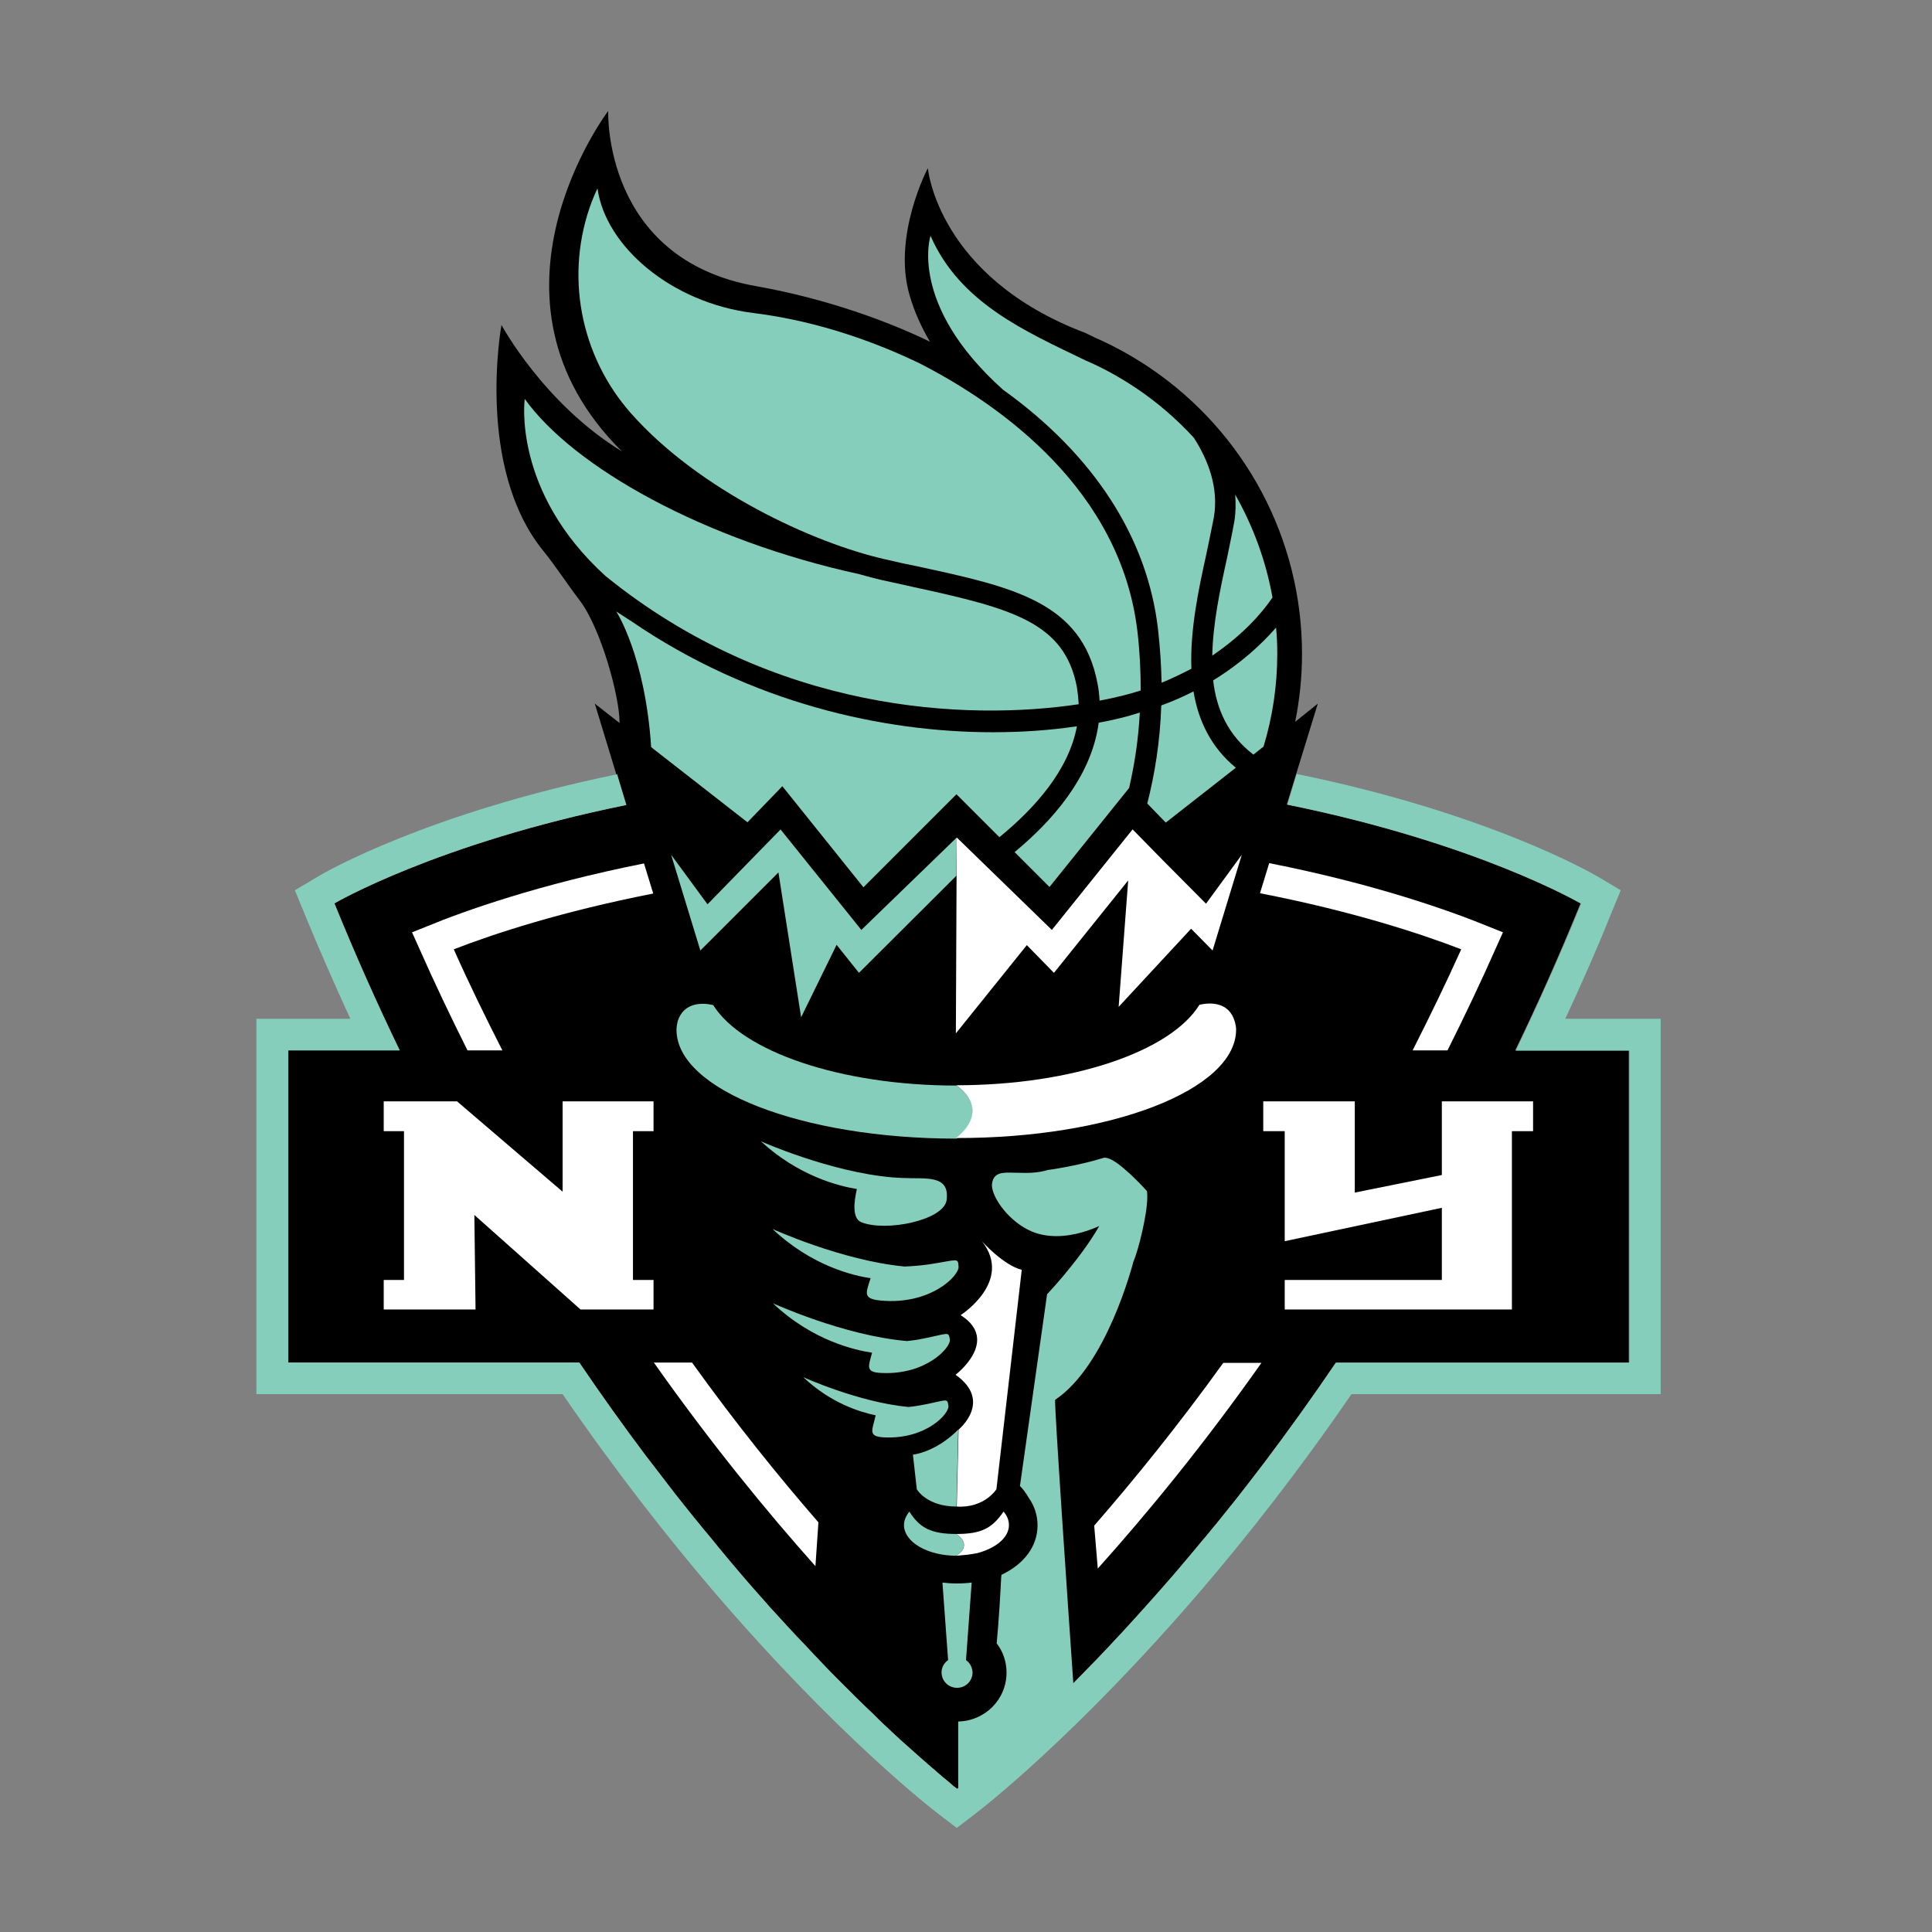 <?xml version="1.0" encoding="utf-8"?>
<!-- Generator: Adobe Illustrator 24.0.3, SVG Export Plug-In . SVG Version: 6.00 Build 0)  -->
<svg version="1.1" id="Layer_1" xmlns="http://www.w3.org/2000/svg" xmlns:xlink="http://www.w3.org/1999/xlink" x="0px" y="0px"
	 viewBox="0 0 648 648" style="enable-background:new 0 0 648 648;" xml:space="preserve">
<rect x="0" y="0" width="648" height="648" fill="#808080" stroke="none"/>
<style type="text/css">
	.st0{fill:#86CEBC;}
	.st1{fill:#FFFFFF;}
</style>
<g>
	<g>
		<path d="M520,352.3h-5.9h-5.9c7.6-15.7,14.9-32.1,21.9-49.3c0,0-34.4-20.2-98.5-33.2L442,236l-7.6,6.1c1.5-7.4,2.3-15,2.3-22.8
			c0-38.5-19.1-74.3-51-95.9c-5.8-3.9-11.9-7.3-18.3-10.1l-3.3-1.6c-49.7-18.8-52.9-55.3-52.9-55.3s-12,22.7-6.1,42.7
			c1.5,5.2,3.8,10.4,6.8,15.5c-13.8-6.7-34.5-14.4-58.2-18.6c-51.7-9.1-49.7-58.8-49.7-58.8s-47.5,62.6,4.6,114.2
			c-26.2-16-40.4-42.4-40.4-42.4s-8.8,47.5,13.9,75.6c4.3,5.3,8,11.1,12.2,16.6c7.2,9.3,13.6,32.6,13.5,41.3l-8.3-6.5l10.2,33.5
			l0.2,0.5c-63.7,13-97.9,33-97.9,33c7,17.2,14.4,33.6,21.9,49.3h-5.9h-5.9H96.7V457h84.9h6.5h6.2c7.6,11.2,15.1,21.6,22.5,31.5
			c1.6,2.1,3.1,4.1,4.7,6.1c2.2,2.9,4.4,5.6,6.5,8.4c1.3,1.7,2.6,3.3,4,5c2.3,2.9,4.6,5.7,6.9,8.4c1.2,1.5,2.4,2.9,3.6,4.4
			c2,2.3,3.9,4.6,5.8,6.9c1.5,1.7,3,3.5,4.5,5.2c1.6,1.8,3.1,3.5,4.7,5.3c0.9,1.1,1.9,2.1,2.8,3.1c2.4,2.6,4.7,5.2,7,7.6
			c0.8,0.9,1.6,1.7,2.4,2.5c2.3,2.5,4.6,4.9,6.8,7.2c0.7,0.7,1.4,1.5,2.1,2.2c2.2,2.2,4.3,4.4,6.4,6.4c0.7,0.7,1.3,1.3,2,2
			c2,2,3.9,3.8,5.8,5.6c0.6,0.6,1.2,1.2,1.8,1.8c1.1,1.1,2.2,2.1,3.3,3.1c0.7,0.7,1.4,1.3,2,1.9c1.5,1.4,2.9,2.7,4.3,3.9
			c0.6,0.6,1.3,1.1,1.9,1.7c1.2,1.1,2.4,2.1,3.5,3.1c0.6,0.5,1.2,1,1.7,1.5c0.9,0.8,1.8,1.5,2.6,2.2c0.6,0.5,1.1,1,1.6,1.4
			c0.5,0.4,0.9,0.8,1.3,1.1c0.6,0.5,1.2,1,1.7,1.4c0.3,0.3,0.7,0.5,0.9,0.8c0.2,0.2,0.5,0.4,0.6,0.5c0.7,0.5,1.1,0.8,1.1,0.8
			s0.5-0.4,1.5-1.2c0,0,0.1-0.1,0.1-0.1c0.3-0.2,0.6-0.5,0.9-0.7c0.5-0.4,1.2-0.9,1.9-1.5c0.3-0.2,0.6-0.5,0.8-0.7
			c0.9-0.7,1.8-1.5,2.8-2.4c0.1-0.1,0.3-0.2,0.4-0.4c1.2-1,2.5-2.1,3.8-3.3c0.2-0.2,0.4-0.3,0.6-0.5c1.5-1.3,3-2.7,4.7-4.2
			c0.2-0.2,0.4-0.4,0.7-0.6c1.7-1.6,3.6-3.3,5.5-5.1c0.1-0.1,0.3-0.2,0.4-0.4c4.1-3.9,8.7-8.3,13.7-13.3c0.1-0.1,0.1-0.1,0.2-0.2
			c2.4-2.4,5-5,7.6-7.7c0.2-0.2,0.4-0.4,0.6-0.6c2.6-2.7,5.3-5.5,8-8.5c0.2-0.2,0.3-0.3,0.5-0.5c5.6-6.1,11.5-12.7,17.7-19.8
			c0.2-0.2,0.4-0.4,0.6-0.7c2.9-3.4,5.9-6.9,8.9-10.6c0.4-0.5,0.8-1,1.2-1.4c3-3.6,6-7.3,9.1-11.2c0.4-0.5,0.8-1,1.2-1.5
			c3.2-4,6.3-8.1,9.5-12.3c7.9-10.4,15.9-21.5,23.9-33.4h6.2h6.5h85.7V352.3H520z"/>
		<g>
			<g>
				<path class="st0" d="M368.5,242.4c-1.9,14.7-11.4,29.5-28.2,43.4l11.7,11.7l26.7-33.2c1.8-7.7,3.1-16.1,3.6-25.3
					C378,240.4,373.4,241.5,368.5,242.4z"/>
				<path class="st0" d="M400.3,231.9c-3.3,1.7-6.9,3.3-10.8,4.7c-0.4,12.2-2.2,23.1-4.7,32.9l6.2,6.4l23.5-18.4
					C406.1,250.6,401.9,241.6,400.3,231.9z"/>
			</g>
			<polygon class="st1" points="219.2,369.4 219.2,379.4 212.3,379.4 212.3,429.3 219.2,429.3 219.2,439.2 194.7,439.2 159.1,407.5 
				159.5,439.2 128.7,439.2 128.7,429.3 135.5,429.3 135.5,379.4 128.7,379.4 128.7,369.4 153.3,369.4 188.7,399.7 188.7,369.4 			
				"/>
			<polygon class="st1" points="514.2,369.4 507.1,369.4 507.1,369.4 483.6,369.4 483.6,394.1 454.4,400 454.4,369.4 430.9,369.4 
				430.9,369.4 423.7,369.4 423.7,379.4 430.9,379.4 430.9,416.3 483.6,405.1 483.6,429.3 430.9,429.3 430.9,439.2 507.1,439.2 
				507.1,439.2 507.1,429.3 507.1,379.4 514.2,379.4 			"/>
			<polygon class="st1" points="416.5,286.7 404.5,303.1 389.8,288.3 379.9,278.2 379.8,278.3 379.8,278.2 379.7,278.4 352.8,311.9 
				320.9,280.9 320.6,346.6 344.4,317 353.5,326.3 378.4,295.3 375.2,337.7 399.5,311.5 406.7,318.8 			"/>
			<polygon class="st0" points="288.9,311.9 261.8,278.2 237.3,303.3 225.1,286.7 234.9,318.8 261.1,292.6 261.1,292.7 268.7,341.2 
				280.6,316.9 288.1,326.3 320.8,293.7 320.9,280.9 			"/>
			<path class="st0" d="M302.7,395.1c-1.3-0.1-2.4-0.1-3.4-0.2c-21-1.8-44.1-12.1-44.1-12.1c12.6,11.6,26,15,32.2,16
				c-1,4.3-1.6,9.8,1.4,11.1c8.2,3.4,27.8-0.6,28.7-7.4C318.6,393.8,310.4,395.5,302.7,395.1z"/>
			<path class="st0" d="M311.4,424.1c-2.9,0.4-5.6,0.6-8,0.7c-21.1-2-44.3-12.6-44.3-12.6c13.1,12.4,27.2,15.7,32.9,16.5
				c-1.5,4.9-2.8,6.9,3.3,7.5c16.7,1.6,26.5-8.3,26.2-11.4C321.3,421.7,321.3,422.6,311.4,424.1z"/>
			<path class="st0" d="M309.5,449c-1.8,0.4-3.6,0.6-5.3,0.8l0.1,0c-21.3-1.8-45.1-12.7-45.1-12.7c13.4,12.7,27.9,15.8,33.3,16.6
				c-1.2,4.6-2.4,6.6,3.2,6.8c14.9,0.7,23.2-8.5,22.9-11.2C318.1,446.4,318.2,447.3,309.5,449z"/>
			<path class="st0" d="M309.5,471.2c-1.7,0.3-3.3,0.6-4.9,0.7c-16.7-1.6-35.2-10-35.2-10c9.2,8.7,19,11.7,24.3,12.8
				c-1.1,5-2.8,7.1,2.8,7.4c14.1,0.7,22-8,21.6-10.6C317.7,468.8,317.8,469.6,309.5,471.2z"/>
			<g>
				<path class="st0" d="M306.2,487.9l1.3,11.6c0,0,3.3,5.8,13.3,5.8l0.6-25.8C314.9,486,308.5,487.6,306.2,487.9z"/>
				<path class="st0" d="M320.9,505.3L320.9,505.3C320.9,505.3,320.9,505.3,320.9,505.3C320.9,505.3,320.9,505.3,320.9,505.3
					L320.9,505.3C320.9,505.3,320.9,505.3,320.9,505.3C320.9,505.3,320.9,505.3,320.9,505.3z"/>
			</g>
		</g>
		<path class="st1" d="M320.9,505.3l0.6-25.8c0,0,11.6-9.5-1-18.4c0,0,15.1-11.5,1.7-20c0,0,17.7-11.3,7.2-24.7c0,0,7.2,8,13.3,9.5
			l-8.5,73.6C334.2,499.5,330.2,505.9,320.9,505.3"/>
		<g>
			<path class="st0" d="M320.8,514.5C320.8,514.5,320.8,514.5,320.8,514.5C320.8,514.5,320.8,514.5,320.8,514.5
				c-8.5,0-12.3-2-15.8-7.5c-1.1,1.4-1.8,2.9-1.8,4.5c0,5.7,7.9,10.3,17.6,10.3c0,0,0,0,0,0C326.4,518,320.8,514.5,320.8,514.5z"/>
		</g>
		<path class="st1" d="M338.4,511.5c0-1.6-0.6-3.1-1.8-4.5c-3.8,5.5-7.3,7.5-15.8,7.5c0,0,0,0,0,0c0,0,5.7,3.5,0,7.3
			c0.4,0,0.8-0.1,1.2-0.1c1.3-0.1,3.5-0.3,5.9-0.8C334.1,519.2,338.4,515.7,338.4,511.5z"/>
		<g>
			<path class="st1" d="M368.2,526.1c16.6-18.5,35.5-41.5,54.9-69h-12.8c-15.2,21.1-29.9,39.2-43.3,54.6L368.2,526.1z"/>
			<path class="st1" d="M274.5,510.6c-13.2-15.2-27.6-33-42.4-53.6h-12.8c19.2,27.2,37.8,49.9,54.2,68.3L274.5,510.6z"/>
		</g>
		<g>
			<path class="st1" d="M499.1,310.7c-12.7-5.2-37.9-14.2-73.4-21.2l-3.1,10.1c31,6,54,13.6,67.5,18.8c-5.3,11.8-10.8,23-16.3,33.9
				h11.7c5.6-11.2,11.1-22.7,16.4-34.7l2.2-4.9L499.1,310.7z"/>
			<path class="st1" d="M219.1,299.7l-3.1-10.1c-35.2,7-60.2,15.9-72.8,21.1l-5,2l2.2,4.9c5.3,12,10.8,23.5,16.4,34.7h11.7
				c-5.6-11-11.1-22.2-16.3-33.9C165.6,313.2,188.4,305.7,219.1,299.7z"/>
		</g>
		<g>
			<path class="st0" d="M320.8,364.1C320.8,364.1,320.8,364.1,320.8,364.1c-39.1,0-71.9-11.5-81.6-27c-3.5-0.8-9.8-1.1-11.9,5.4
				c-0.2,1-0.4,1.9-0.4,2.9c0,20.1,42,36.5,93.9,36.5h0h0C333.1,371.7,320.8,364.1,320.8,364.1z"/>
			<path class="st1" d="M414.6,345.3c0-0.8-0.2-1.7-0.4-2.5c-1.9-6.9-8.4-6.6-11.9-5.8c-9.6,15.6-42.5,27-81.6,27
				c0,0,12.3,7.6,0,17.7h0C372.6,381.8,414.6,365.5,414.6,345.3z"/>
		</g>
		<path class="st0" d="M546.4,341.7h-21.4c5.2-11.2,10.3-22.6,15.1-34.6l3.5-8.5l-7.9-4.7c-2.1-1.2-37-21.3-100.8-34.3l-3.1,10.3
			c64.1,13,98.5,33.2,98.5,33.2c-7,17.2-14.4,33.6-21.9,49.3h5.9h5.9h26.3V457h-85.7h-6.5h-6.2c-8.1,11.9-16.1,23-23.9,33.4
			c-3.2,4.2-6.4,8.3-9.5,12.3c-0.4,0.5-0.8,1-1.2,1.5c-3.1,3.9-6.1,7.6-9.1,11.2c-0.4,0.5-0.8,1-1.2,1.4c-3,3.6-6,7.2-8.9,10.6
			c-0.2,0.2-0.4,0.4-0.6,0.7c-6.1,7.1-12.1,13.7-17.7,19.8c-0.2,0.2-0.3,0.3-0.5,0.5c-2.8,3-5.4,5.8-8,8.5c-0.2,0.2-0.4,0.4-0.6,0.6
			c-2.4,2.5-4.7,4.8-6.9,7.1c-1.7-24.3-6.5-94.8-6.1-95.1c17.3-11.6,25.9-45.1,26.3-46.5c1.5-3.3,4.6-15.5,4.6-21.5
			c0-0.7,0-1.3-0.1-1.9l0-0.1l-0.1-0.1c0,0-2.4-2.7-5.4-5.5c-3-2.7-6.2-5.5-8.6-5.6c-0.2,0-0.4,0-0.6,0.1c-9.2,2.8-18.4,4-18.4,4
			l-0.1,0l0,0c-2.6,0.8-5.1,1-7.4,1c-2,0-4-0.1-5.6-0.1c-1.6,0-3,0.1-4,0.7c-1.1,0.6-1.7,1.8-1.8,3.5c0,0,0,0.1,0,0.1
			c0.1,4.2,5.8,12.3,13.5,15.5c2.7,1.1,5.5,1.5,8.1,1.5c6.2,0,11.8-2.2,14.4-3.4c-3.4,6-8.1,12-12.1,16.8c-2.1,2.5-4,4.6-5.4,6.1
			l-9.1,64.3c0.9,0.9,2,2.3,2.9,3.9c2,2.8,3,6,3,9.3c0,7.2-4.7,13.1-12.1,16.6l-0.1,0.9c-0.2,4.6-0.8,14.7-1.5,22.1
			c2.1,2.7,3.3,6.1,3.3,9.8c0,9-7.2,16.2-16.2,16.4v22.3c-0.2,0.2-0.3,0.3-0.3,0.3s-0.4-0.3-1.1-0.8c-0.2-0.1-0.4-0.3-0.6-0.5
			c-0.3-0.2-0.6-0.5-0.9-0.8c-0.5-0.4-1.1-0.9-1.7-1.4c-0.4-0.3-0.9-0.7-1.3-1.1c-0.5-0.4-1.1-0.9-1.6-1.4c-0.8-0.7-1.7-1.4-2.6-2.2
			c-0.5-0.5-1.1-1-1.7-1.5c-1.1-1-2.3-2-3.5-3.1c-0.6-0.5-1.2-1.1-1.9-1.7c-1.4-1.2-2.8-2.5-4.3-3.9c-0.7-0.6-1.3-1.2-2-1.9
			c-1.1-1-2.2-2-3.3-3.1c-0.6-0.6-1.2-1.2-1.8-1.8c-1.9-1.8-3.8-3.6-5.8-5.6c-0.6-0.6-1.3-1.3-2-2c-2.1-2.1-4.2-4.2-6.4-6.4
			c-0.7-0.7-1.4-1.5-2.1-2.2c-2.2-2.3-4.5-4.7-6.8-7.2c-0.8-0.8-1.6-1.7-2.4-2.5c-2.3-2.4-4.6-5-7-7.6c-0.9-1-1.9-2-2.8-3.1
			c-1.5-1.7-3.1-3.5-4.7-5.3c-1.5-1.7-3-3.4-4.5-5.2c-1.9-2.2-3.9-4.5-5.8-6.9c-1.2-1.4-2.4-2.9-3.6-4.4c-2.3-2.7-4.6-5.6-6.9-8.4
			c-1.3-1.6-2.6-3.3-4-5c-2.2-2.7-4.3-5.5-6.5-8.4c-1.5-2-3.1-4.1-4.7-6.1c-7.4-9.8-14.9-20.3-22.5-31.5h-6.2h-6.5H96.7V352.3h25.6
			h5.9h5.9c-7.6-15.7-14.9-32.1-21.9-49.3c0,0,34.2-20.1,97.9-33l-3.1-10.3c-63.5,13-98.1,32.9-100.2,34.2l-7.9,4.7l3.5,8.5
			c4.9,12,10,23.4,15.1,34.6H96.7H86v10.6V457v10.6h10.6h92.1c18,26.2,35.3,48.1,50.1,65.5c42.3,49.5,74.4,74.1,75.7,75.1l6.4,4.9
			l6.4-4.9c1.3-1,33.4-25.6,75.8-75.1c14.9-17.4,32.2-39.3,50.2-65.5h92.9H557V457V352.3v-10.6H546.4z"/>
		<path class="st0" d="M361.8,236.2c-0.1-1.9-0.3-3.8-0.6-5.7c-4.1-21.7-21.6-26.4-54.8-33.6c-3.5-0.8-7.2-1.6-10.9-2.4
			c-2.2-0.5-4.7-1.2-7.2-1.9c-52.3-11.4-95.9-35.9-112.3-58.8c0,0-4.3,30.9,27.1,59.4C259.7,239.1,324.3,241.8,361.8,236.2z"/>
		<path class="st0" d="M307.9,190c31.9,6.9,55,11.9,60.2,39.2c0.4,1.9,0.6,3.9,0.7,5.8c5.4-1,10-2.2,13.8-3.4
			c0-6.3-0.3-12.9-1.1-19.8c-5.6-47.5-45.8-75.9-72.8-89.8c-13.6-6.6-33.4-14.2-55.9-17c-27.7-3.4-49.7-22.4-52.4-41.8
			c0,0-0.8,1.6-1.9,4.4c-9.2,24.3-4,51.7,13.2,71.1c22.8,25.7,60.9,43.4,85.2,48.9C300.7,188.5,304.4,189.3,307.9,190z"/>
		<path class="st0" d="M381.1,130.2c-5.4-3.6-11.1-6.8-17.2-9.4c-19.8-9.6-41.9-19.1-51.8-41.7c0,0-7.6,23,24.3,51.6
			c30.4,21.8,48.4,49.5,52,80.3c0.7,6.3,1.1,12.3,1.2,18c3.6-1.5,6.9-3.1,10-4.7c-0.5-13,2.4-26.6,5-38.4c0.9-4.4,1.8-8.5,2.5-12.2
			c1.8-10.2-2-19.6-6.7-26.9C394.6,140.5,388.1,134.9,381.1,130.2z"/>
		<path class="st0" d="M414,174.9c-0.7,3.9-1.6,8.1-2.5,12.5c-2.3,10.4-4.7,21.8-4.9,32.5c10.3-7,16.6-14.2,20.2-19.5
			c-2.2-12.3-6.5-23.9-12.5-34.5C414.5,168.9,414.5,171.8,414,174.9z"/>
		<path class="st0" d="M428,210.5c-5,5.7-11.8,12-21.1,17.7c1.1,9.7,5,18.4,13.5,24.9l3.4-2.7c3-9.9,4.6-20.3,4.6-31.1
			C428.4,216.3,428.3,213.4,428,210.5z"/>
		<path class="st0" d="M262.4,263.7l27.2,33.9l31.1-31.1v-0.1l0.1,0.1l0.1-0.1v0.1l14.3,14.3c12.1-9.9,23.3-22.6,26-37.2
			c-8.7,1.3-18.1,2-28.2,2c-36.8,0-81.1-9.8-121.2-37.2l-5.1-3.3c0,0,9.7,14.8,11.7,45.5l32.3,25.2L262.4,263.7z"/>
	</g>
	<path class="st0" d="M324,556.8l1.9-26c-1.6,0.2-3.2,0.3-5,0.3c-1.7,0-3.2-0.1-4.8-0.3l1.9,26c-1.3,0.9-2.2,2.4-2.2,4.1
		c0,2.9,2.3,5.2,5.2,5.2c2.9,0,5.2-2.3,5.2-5.2C326.1,559.2,325.3,557.7,324,556.8z"/>
</g>
</svg>
